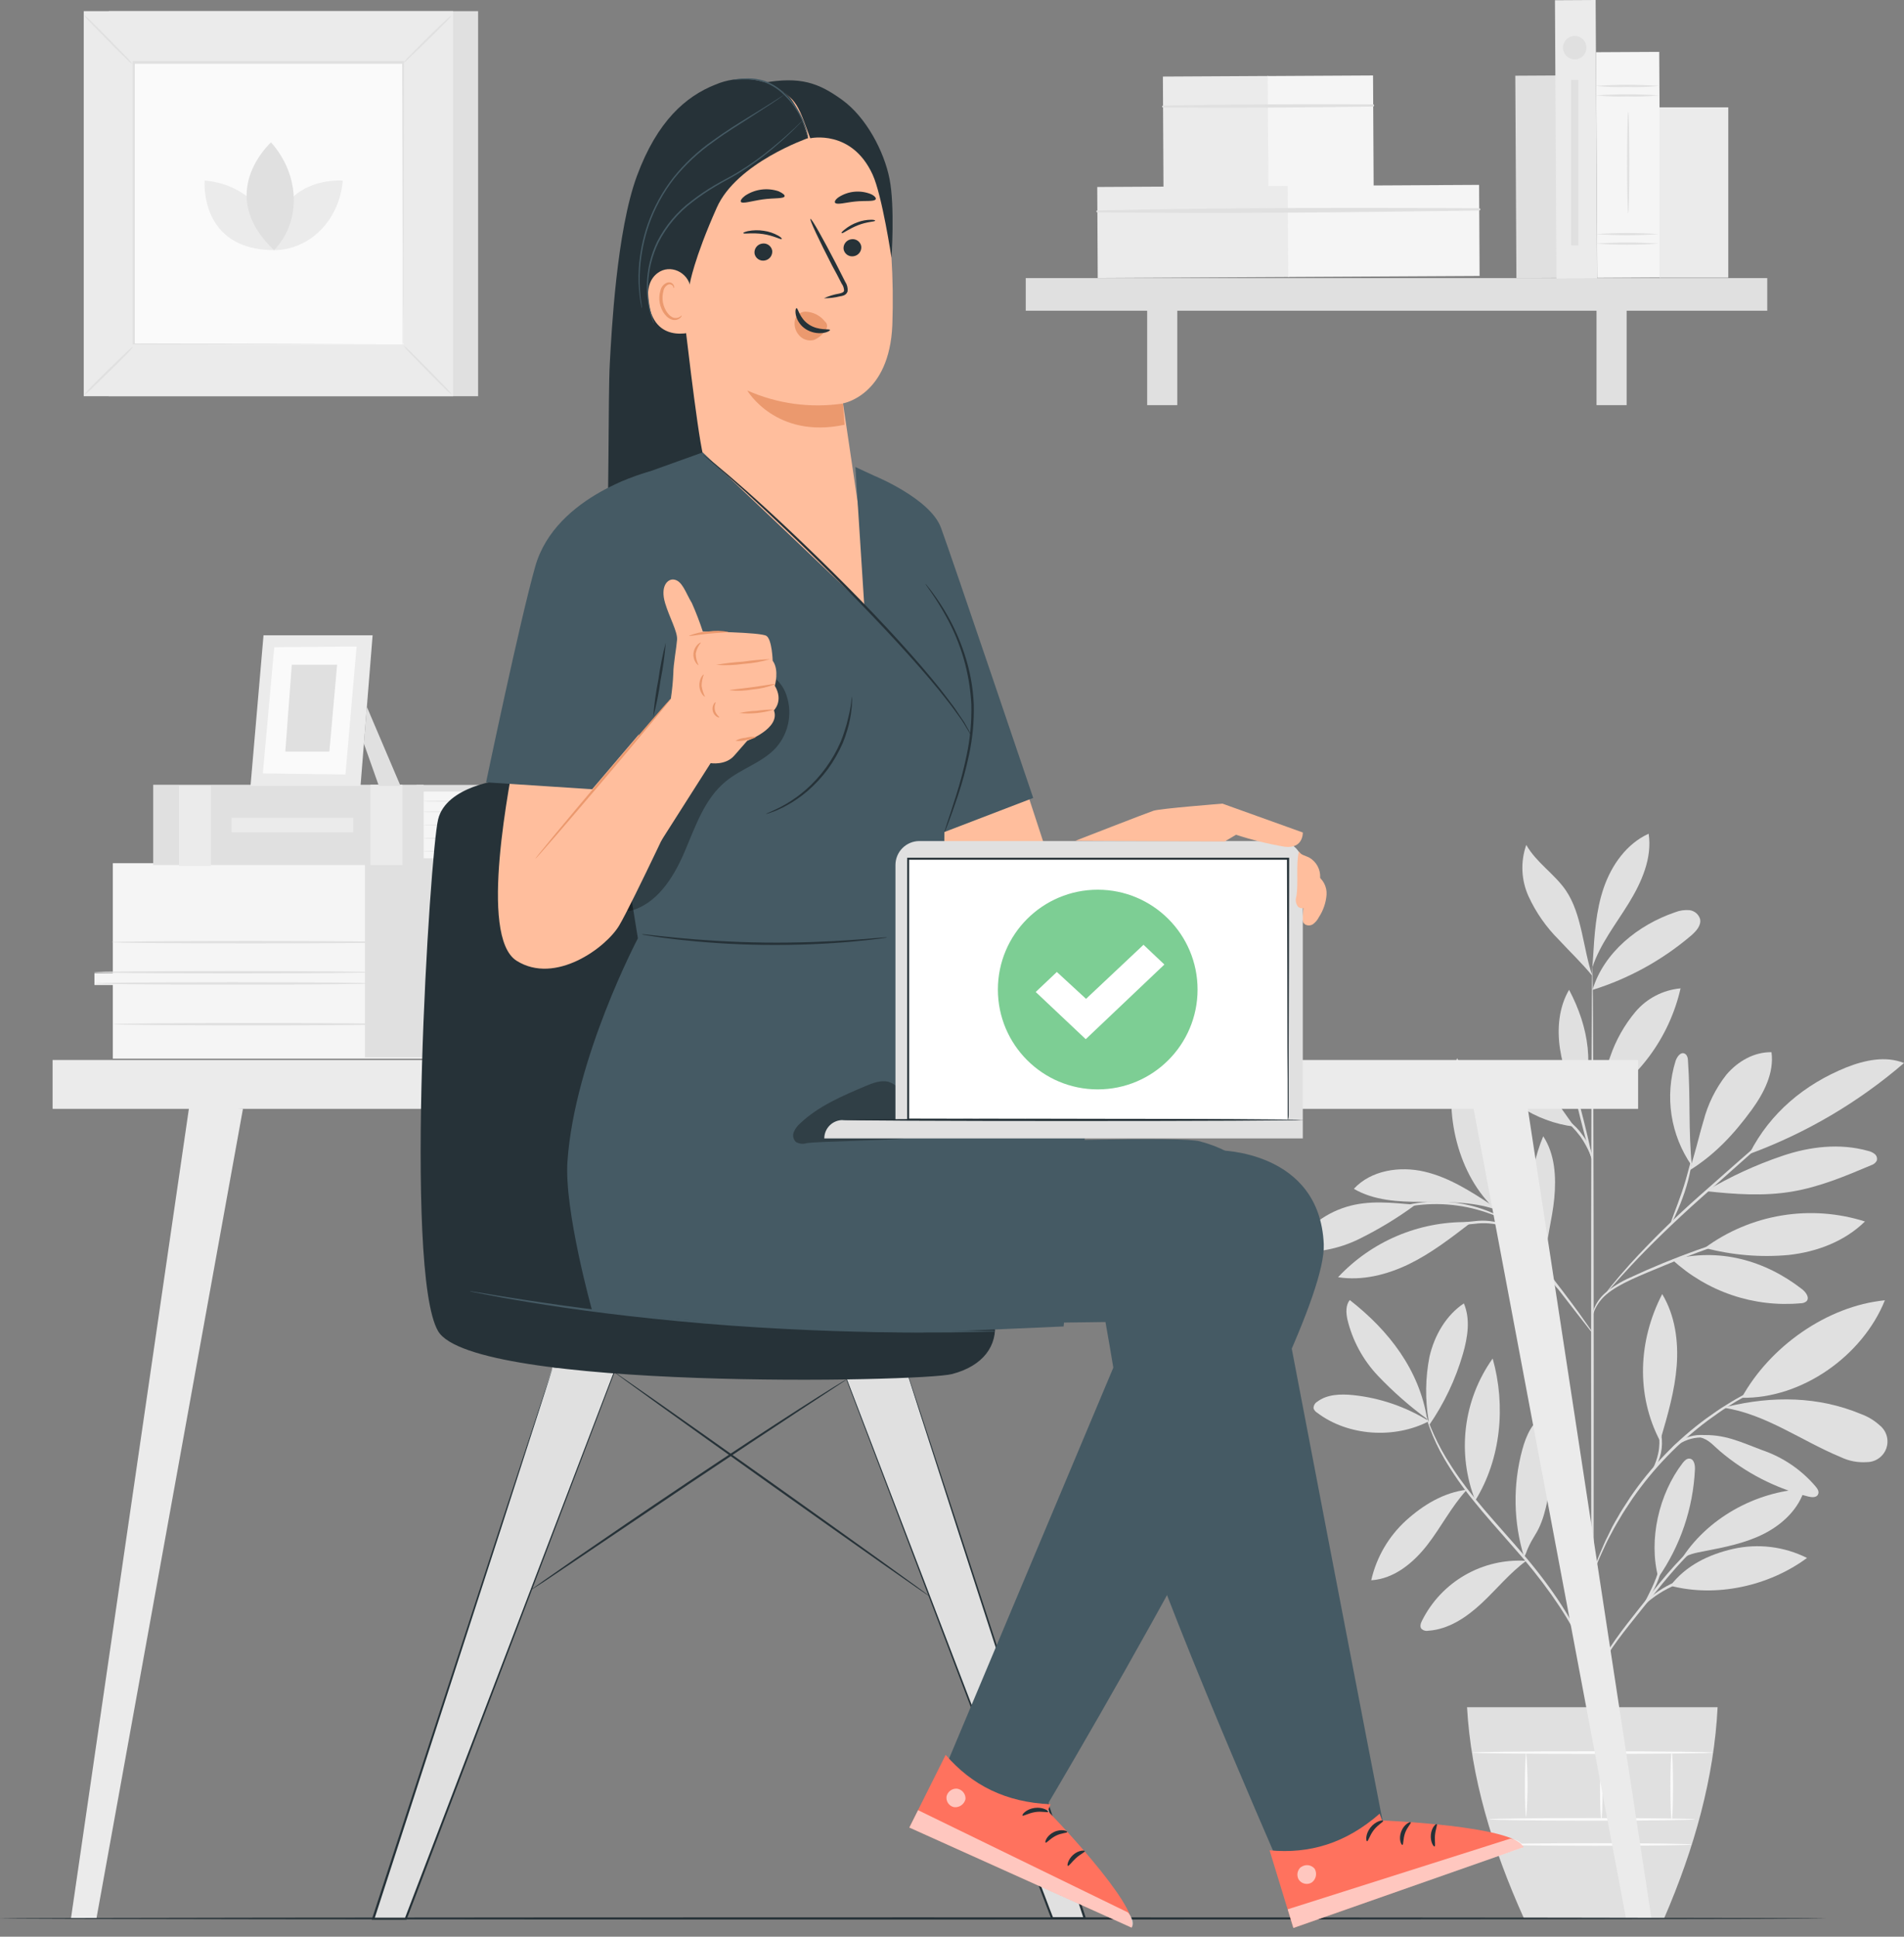 <svg width="176" height="179" viewBox="0 0 176 179" fill="none" xmlns="http://www.w3.org/2000/svg">
<rect x="0" y="0" width="176" height="179" fill="#808080" stroke="none"/>
<g id="done/pana">
<g id="background-complete">
<path id="Vector" d="M44.193 1.031H10.051V36.621H44.193V1.031Z" fill="#E0E0E0"/>
<path id="Vector_2" d="M41.883 1.031H7.74V36.621H41.883V1.031Z" fill="#EBEBEB"/>
<path id="Vector_3" d="M37.293 5.816H12.33V31.836H37.293V5.816Z" fill="#FAFAFA"/>
<path id="Vector_4" d="M12.329 32.009C12.146 32.271 11.937 32.515 11.706 32.737C11.304 33.139 10.741 33.722 10.098 34.345C9.454 34.968 8.891 35.519 8.489 35.909C8.272 36.135 8.033 36.34 7.777 36.52C7.954 36.257 8.157 36.013 8.385 35.793C8.787 35.391 9.35 34.803 9.993 34.184C10.636 33.565 11.199 33.01 11.621 32.616C11.834 32.388 12.072 32.185 12.329 32.009Z" fill="#E0E0E0"/>
<path id="Vector_5" d="M37.293 31.932C37.548 32.117 37.785 32.325 38.001 32.555C38.403 32.958 38.986 33.52 39.609 34.164C40.232 34.807 40.779 35.37 41.173 35.772C41.4 35.989 41.605 36.227 41.784 36.484C41.527 36.303 41.29 36.096 41.077 35.865C40.675 35.463 40.092 34.9 39.468 34.256C38.845 33.613 38.298 33.05 37.904 32.648C37.676 32.431 37.471 32.192 37.293 31.932Z" fill="#E0E0E0"/>
<path id="Vector_6" d="M37.223 5.884C37.406 5.628 37.615 5.39 37.846 5.176C38.248 4.774 38.807 4.191 39.434 3.568C40.062 2.945 40.641 2.394 41.063 2.004C41.281 1.777 41.521 1.573 41.779 1.393C41.594 1.647 41.386 1.883 41.155 2.096C40.753 2.498 40.194 3.085 39.547 3.705C38.899 4.324 38.34 4.879 37.914 5.273C37.705 5.499 37.473 5.704 37.223 5.884Z" fill="#E0E0E0"/>
<path id="Vector_7" d="M12.263 5.948C12.008 5.764 11.771 5.555 11.555 5.325C11.153 4.923 10.566 4.36 9.947 3.717C9.328 3.073 8.773 2.51 8.379 2.108C8.152 1.893 7.949 1.654 7.771 1.396C8.026 1.579 8.261 1.787 8.475 2.016C8.877 2.418 9.464 2.981 10.084 3.624C10.703 4.267 11.258 4.83 11.652 5.233C11.88 5.449 12.085 5.689 12.263 5.948Z" fill="#E0E0E0"/>
<path id="Vector_8" d="M37.222 31.836C37.222 31.836 37.222 31.791 37.222 31.711C37.222 31.631 37.222 31.502 37.222 31.349C37.222 31.023 37.222 30.545 37.222 29.946C37.222 28.715 37.222 26.922 37.222 24.642C37.222 20.086 37.198 13.592 37.178 5.816L37.262 5.896H12.368L12.461 5.804C12.461 15.354 12.461 24.3 12.461 31.824L12.38 31.743L30.41 31.784L35.469 31.808H36.808H35.489H30.443L12.348 31.848H12.268V31.767C12.268 24.232 12.268 15.281 12.268 5.747V5.651H12.364H37.258H37.339V5.735C37.339 13.532 37.306 20.046 37.298 24.634C37.298 26.906 37.298 28.691 37.274 29.918C37.274 30.521 37.274 30.987 37.274 31.305C37.274 31.458 37.274 31.574 37.274 31.659C37.274 31.743 37.222 31.836 37.222 31.836Z" fill="#E0E0E0"/>
<path id="Vector_9" d="M18.918 16.685C18.918 16.685 18.383 23.118 25.351 23.118C25.359 19.688 22.524 16.974 18.918 16.685Z" fill="#EBEBEB"/>
<path id="Vector_10" d="M31.682 16.689C31.682 16.689 25.248 16.154 25.248 23.122C28.678 23.134 31.392 20.296 31.682 16.689Z" fill="#EBEBEB"/>
<path id="Vector_11" d="M25.051 13.162C25.051 13.162 19.787 17.887 25.34 23.126C27.922 20.392 27.689 16.102 25.051 13.162Z" fill="#E0E0E0"/>
<path id="Vector_12" d="M132.098 131.356C129.973 130.028 127.573 129.203 125.081 128.943C123.935 128.827 122.669 128.859 121.76 129.555C121.654 129.617 121.567 129.706 121.507 129.812C121.447 129.919 121.417 130.039 121.418 130.162C121.475 130.33 121.591 130.473 121.744 130.564C124.599 132.739 128.917 133.017 132.098 131.348" fill="#E0E0E0"/>
<path id="Vector_13" d="M131.916 131.155C130.291 129.963 128.775 128.629 127.385 127.17C125.989 125.7 125.008 123.887 124.542 121.914C124.421 121.315 124.385 120.632 124.767 120.157C128.386 122.972 131.201 126.627 131.916 131.155Z" fill="#E0E0E0"/>
<path id="Vector_14" d="M132.061 131.328C131.725 129.355 131.753 127.339 132.141 125.376C132.596 123.434 133.653 121.577 135.314 120.467C135.937 121.926 135.668 123.607 135.229 125.131C134.548 127.494 133.486 129.729 132.085 131.75" fill="#E0E0E0"/>
<path id="Vector_15" d="M135.598 137.685C133.451 137.946 131.577 139.08 129.969 140.532C128.358 142.002 127.235 143.93 126.752 146.057C128.863 145.928 130.652 144.448 131.947 142.776C133.242 141.103 134.147 139.277 135.566 137.717" fill="#E0E0E0"/>
<path id="Vector_16" d="M136.37 138.686C135.524 136.537 135.228 134.212 135.509 131.92C135.79 129.628 136.639 127.442 137.978 125.562C139.205 129.916 138.754 134.838 136.37 138.686Z" fill="#E0E0E0"/>
<path id="Vector_17" d="M141.045 144.259C139.08 144.137 137.123 144.595 135.417 145.578C133.711 146.56 132.332 148.023 131.451 149.784C131.331 150.021 131.226 150.323 131.387 150.536C131.47 150.616 131.571 150.675 131.682 150.707C131.792 150.74 131.909 150.744 132.022 150.721C133.912 150.6 135.589 149.462 136.972 148.168C138.355 146.873 139.562 145.373 141.09 144.255" fill="#E0E0E0"/>
<path id="Vector_18" d="M140.897 143.958C139.89 140.714 139.829 137.251 140.72 133.974C141.07 132.687 141.661 131.336 142.851 130.733C142.898 130.701 142.952 130.679 143.008 130.669C143.064 130.66 143.122 130.662 143.177 130.676C143.272 130.727 143.346 130.811 143.382 130.914C143.78 131.813 143.953 132.795 143.884 133.777C143.813 134.754 143.662 135.723 143.434 136.676C143.06 138.449 142.863 140.355 141.89 141.883C141.659 142.25 141.452 142.631 141.271 143.025C141.086 143.427 141.086 143.552 140.917 143.861" fill="#E0E0E0"/>
<path id="Vector_19" d="M153.285 145.804C152.368 142.309 153.341 138.079 155.541 135.216C155.706 135.007 155.919 134.782 156.184 134.814C156.586 134.85 156.695 135.393 156.675 135.799C156.51 139.389 155.335 142.86 153.285 145.812" fill="#E0E0E0"/>
<path id="Vector_20" d="M154.402 146.563C158.645 147.669 163.51 146.596 167.036 143.994C164.923 142.935 162.507 142.639 160.201 143.158C157.917 143.68 155.83 144.702 154.406 146.563" fill="#E0E0E0"/>
<path id="Vector_21" d="M155.342 144.239C157.718 140.367 162.27 137.842 166.81 137.613C166.287 139.458 164.767 140.89 163.058 141.758C161.349 142.627 159.439 143.001 157.553 143.367C156.822 143.508 155.816 143.664 155.342 144.239Z" fill="#E0E0E0"/>
<path id="Vector_22" d="M153.52 132.964C154.164 130.761 154.811 128.541 154.988 126.249C155.165 123.957 154.835 121.573 153.649 119.606C151.429 123.901 151.208 128.915 153.452 133.193" fill="#E0E0E0"/>
<path id="Vector_23" d="M160.992 129.189C163.586 124.472 168.877 120.709 174.233 120.178C172.167 125.325 166.533 129.297 160.992 129.189Z" fill="#E0E0E0"/>
<path id="Vector_24" d="M159.359 130.113C163.228 130.7 166.525 133.173 170.14 134.669C170.897 135.037 171.737 135.197 172.576 135.136C172.968 135.134 173.349 135.011 173.668 134.785C173.988 134.559 174.23 134.24 174.362 133.871C174.493 133.503 174.508 133.103 174.405 132.725C174.301 132.348 174.084 132.012 173.783 131.762C173.27 131.29 172.669 130.925 172.014 130.688C168.073 129.048 163.851 129.008 159.701 130.001" fill="#E0E0E0"/>
<path id="Vector_25" d="M157.119 132.828C157.996 133.077 158.293 133.531 158.989 134.123C161.354 136.133 164.152 137.569 167.164 138.32C167.477 138.397 167.883 138.429 168.04 138.148C168.197 137.866 168.004 137.601 167.827 137.384C166.514 135.842 164.81 134.684 162.893 134.03C161.003 133.33 159.371 132.482 157.119 132.663" fill="#E0E0E0"/>
<path id="Vector_26" d="M154.59 116.434C156.178 117.895 158.054 119.008 160.097 119.7C162.141 120.393 164.307 120.65 166.456 120.455C166.653 120.459 166.845 120.391 166.995 120.262C167.292 119.937 166.934 119.434 166.593 119.165C163.102 116.446 158.88 115.316 154.594 116.418" fill="#E0E0E0"/>
<path id="Vector_27" d="M157.584 115.34C159.684 113.794 162.12 112.766 164.693 112.342C167.266 111.917 169.904 112.106 172.389 112.895C170.524 114.733 167.938 115.71 165.332 115.992C162.731 116.23 160.109 116.009 157.584 115.34Z" fill="#E0E0E0"/>
<path id="Vector_28" d="M156.395 107.809C156.053 104.327 156.274 101.58 156.033 98.082C156.033 97.801 155.957 97.467 155.695 97.366C155.329 97.226 155.028 97.672 154.891 98.042C154.384 99.664 154.254 101.38 154.511 103.059C154.768 104.738 155.406 106.337 156.375 107.733" fill="#E0E0E0"/>
<path id="Vector_29" d="M156.145 108.191C158.505 106.731 160.274 104.829 161.911 102.59C163.049 101.03 164.01 99.164 163.752 97.25C162.144 97.218 160.632 98.098 159.591 99.317C158.598 100.578 157.877 102.03 157.471 103.583C157.009 105.115 156.687 106.687 156.145 108.191Z" fill="#E0E0E0"/>
<path id="Vector_30" d="M161.811 106.619C167.001 104.697 171.807 101.863 176.001 98.251C174.308 97.567 172.382 97.978 170.673 98.653C166.801 100.217 163.636 102.855 161.738 106.571" fill="#E0E0E0"/>
<path id="Vector_31" d="M157.738 110.097C160.36 110.382 163.022 110.571 165.619 110.137C168.217 109.703 170.589 108.697 172.974 107.692C173.187 107.627 173.366 107.483 173.477 107.29C173.514 107.179 173.516 107.06 173.484 106.948C173.451 106.836 173.386 106.737 173.296 106.663C173.113 106.517 172.898 106.416 172.668 106.369C170.075 105.641 167.272 105.967 164.719 106.844C162.286 107.669 159.946 108.747 157.738 110.06" fill="#E0E0E0"/>
<path id="Vector_32" d="M142.78 116.555C140.995 112.936 141.111 108.738 142.651 105.019C143.741 106.675 143.858 108.782 143.673 110.757C143.488 112.731 142.869 114.753 142.836 116.736" fill="#E0E0E0"/>
<path id="Vector_33" d="M135.64 112.952C133.403 112.923 131.184 113.361 129.125 114.238C127.067 115.116 125.214 116.413 123.686 118.047C125.913 118.397 128.205 117.821 130.232 116.84C132.258 115.859 134.06 114.464 135.861 113.085" fill="#E0E0E0"/>
<path id="Vector_34" d="M130.842 111.347C128.659 111.17 126.556 110.901 124.457 111.544C122.358 112.188 120.436 113.647 119.596 115.67C121.655 115.835 123.722 115.445 125.579 114.54C127.425 113.635 129.187 112.566 130.842 111.347Z" fill="#E0E0E0"/>
<path id="Vector_35" d="M137.945 111.42C135.983 110.133 133.965 108.826 131.681 108.291C129.397 107.757 126.743 108.151 125.146 109.876C127 110.961 129.244 111.082 131.391 111.082C133.538 111.082 136.168 111.054 138.191 111.77" fill="#E0E0E0"/>
<path id="Vector_36" d="M137.959 111.525C134.602 108.227 133.331 102.304 134.682 97.801C137.332 101.857 138.49 106.708 137.959 111.525Z" fill="#E0E0E0"/>
<path id="Vector_37" d="M147.191 102.184C147.827 100.712 148.269 99.168 148.84 97.668C149.357 96.148 150.152 94.737 151.184 93.506C152.236 92.27 153.73 91.496 155.346 91.351C154.829 93.622 153.844 95.76 152.454 97.629C151.065 99.499 149.301 101.058 147.276 102.208" fill="#E0E0E0"/>
<path id="Vector_38" d="M145.523 104.13C144.474 102.69 143.263 100.732 141.844 99.654C140.425 98.576 138.571 97.925 136.838 98.339C137.736 99.913 138.989 101.255 140.497 102.261C142.004 103.266 143.725 103.906 145.523 104.13Z" fill="#E0E0E0"/>
<path id="Vector_39" d="M145.857 102.3C145.17 100.555 144.478 98.79 144.201 96.936C143.923 95.083 144.092 93.1 145.041 91.484C146.883 94.966 147.478 98.722 145.95 102.341" fill="#E0E0E0"/>
<path id="Vector_40" d="M147.207 91.488C148.252 88.034 151.413 85.488 154.827 84.322C155.251 84.15 155.71 84.082 156.166 84.121C156.393 84.148 156.607 84.24 156.782 84.386C156.957 84.533 157.085 84.727 157.151 84.945C157.276 85.533 156.789 86.059 156.347 86.449C153.677 88.728 150.573 90.442 147.223 91.488" fill="#E0E0E0"/>
<path id="Vector_41" d="M147.248 88.661C147.38 86.437 147.517 84.177 148.241 82.066C148.965 79.955 150.364 77.977 152.395 77.056C152.74 79.304 151.747 81.54 150.549 83.49C149.351 85.44 147.911 87.249 147.191 89.409" fill="#E0E0E0"/>
<path id="Vector_42" d="M147.193 90.197C146.332 87.68 146.24 84.483 144.736 82.287C143.682 80.755 141.993 79.71 141.085 78.089C140.537 79.645 140.613 81.353 141.298 82.854C141.983 84.34 142.926 85.692 144.084 86.847C145.202 88.053 146.155 88.934 147.193 90.197Z" fill="#E0E0E0"/>
<path id="Vector_43" d="M147.207 164.316C147.143 164.316 147.082 147.525 147.078 126.82C147.074 106.116 147.123 89.316 147.191 89.316C147.259 89.316 147.316 106.104 147.32 126.82C147.324 147.537 147.275 164.316 147.207 164.316Z" fill="#E0E0E0"/>
<path id="Vector_44" d="M161.88 114.021C161.677 114.12 161.466 114.2 161.248 114.259L159.511 114.846C158.048 115.344 156.033 116.052 153.85 116.961C151.666 117.87 149.648 118.642 148.486 119.647C148.023 120.035 147.655 120.523 147.408 121.074C147.243 121.476 147.215 121.71 147.191 121.706C147.181 121.647 147.181 121.587 147.191 121.529C147.217 121.362 147.259 121.197 147.316 121.038C147.535 120.453 147.895 119.931 148.365 119.518C149.066 118.926 149.851 118.44 150.693 118.075C151.622 117.64 152.655 117.186 153.749 116.736C155.941 115.839 157.971 115.127 159.451 114.681C160.191 114.452 160.794 114.279 161.216 114.166C161.432 114.097 161.654 114.049 161.88 114.021Z" fill="#E0E0E0"/>
<path id="Vector_45" d="M166.688 102.208C166.688 102.208 166.635 102.28 166.511 102.397L165.972 102.903L163.962 104.729L157.267 110.692C154.653 113.016 152.397 115.24 150.833 116.912C150.049 117.749 149.43 118.44 149.007 118.923C148.814 119.148 148.653 119.325 148.521 119.478C148.388 119.631 148.348 119.671 148.34 119.663C148.381 119.587 148.43 119.516 148.485 119.45C148.585 119.313 148.734 119.112 148.935 118.863C149.337 118.36 149.936 117.656 150.704 116.796C152.725 114.588 154.862 112.491 157.106 110.511C159.727 108.187 162.116 106.088 163.849 104.6L165.912 102.831L166.479 102.36C166.542 102.302 166.612 102.25 166.688 102.208Z" fill="#E0E0E0"/>
<path id="Vector_46" d="M154.449 113.056C154.381 113.024 154.924 111.765 155.471 110.169C156.017 108.573 156.275 107.23 156.347 107.242C156.42 107.254 156.255 108.633 155.7 110.249C155.468 110.934 155.199 111.605 154.896 112.26C154.786 112.545 154.635 112.814 154.449 113.056Z" fill="#E0E0E0"/>
<path id="Vector_47" d="M147.223 123.21C147.073 123.069 146.938 122.912 146.821 122.743L145.787 121.42C144.923 120.298 143.725 118.754 142.382 117.061C141.038 115.369 139.804 113.845 138.911 112.755L137.862 111.456C137.724 111.303 137.603 111.136 137.5 110.958C137.659 111.089 137.805 111.235 137.934 111.396C138.204 111.685 138.586 112.116 139.048 112.65C139.977 113.724 141.236 115.224 142.579 116.921C143.922 118.618 145.104 120.178 145.936 121.324C146.338 121.899 146.68 122.365 146.905 122.695C147.026 122.857 147.132 123.029 147.223 123.21Z" fill="#E0E0E0"/>
<path id="Vector_48" d="M144.005 119.088C143.965 119.132 143.109 118.111 142.658 116.567C142.405 115.743 142.301 114.881 142.353 114.021H142.457C142.413 114.214 142.377 114.319 142.357 114.315C142.337 114.311 142.337 114.202 142.357 114.005H142.465C142.516 114.843 142.66 115.673 142.896 116.478C143.326 117.982 144.07 119.048 144.005 119.088Z" fill="#E0E0E0"/>
<path id="Vector_49" d="M139.873 113.865C139.584 113.643 139.268 113.459 138.932 113.318C138.086 113.065 137.195 112.993 136.319 113.109C135.432 113.177 134.552 113.32 133.689 113.535C133.336 113.648 132.974 113.734 132.607 113.792C132.93 113.601 133.28 113.459 133.645 113.37C134.509 113.102 135.4 112.933 136.303 112.867C137.211 112.746 138.135 112.846 138.997 113.157C139.363 113.282 139.674 113.533 139.873 113.865Z" fill="#E0E0E0"/>
<path id="Vector_50" d="M138.866 112.598C138.866 112.634 138.319 112.377 137.426 112.071C135.091 111.271 132.589 111.081 130.16 111.52C129.231 111.685 128.668 111.858 128.656 111.818C128.774 111.744 128.903 111.689 129.038 111.657C129.395 111.532 129.759 111.43 130.128 111.351C132.581 110.813 135.139 111.007 137.482 111.91C137.834 112.045 138.178 112.201 138.512 112.377C138.749 112.506 138.874 112.582 138.866 112.598Z" fill="#E0E0E0"/>
<path id="Vector_51" d="M147.191 107.242C147.127 107.242 146.656 105.634 146.141 103.591C145.627 101.548 145.257 99.896 145.337 99.879C145.418 99.863 145.872 101.488 146.387 103.531C146.901 105.573 147.255 107.226 147.191 107.242Z" fill="#E0E0E0"/>
<path id="Vector_52" d="M147.26 107.242C147.188 107.266 146.882 106.172 146.094 105.054C145.6 104.394 145.023 103.799 144.377 103.285C144.622 103.346 144.849 103.463 145.04 103.627C145.527 103.984 145.95 104.42 146.291 104.918C146.811 105.595 147.145 106.396 147.26 107.242Z" fill="#E0E0E0"/>
<path id="Vector_53" d="M147.206 155.377C147.182 155.377 147.13 154.975 146.941 154.259C146.664 153.256 146.288 152.282 145.819 151.352C144.661 148.984 142.55 145.976 139.868 142.968C138.537 141.449 137.25 140.017 136.157 138.646C135.174 137.438 134.286 136.157 133.499 134.814C132.972 133.907 132.524 132.958 132.16 131.975C132.035 131.621 131.947 131.352 131.894 131.171C131.86 131.067 131.838 130.959 131.83 130.849C131.854 130.849 131.975 131.251 132.252 131.919C132.65 132.882 133.117 133.815 133.652 134.709C134.453 136.031 135.35 137.293 136.334 138.485C137.431 139.84 138.722 141.268 140.053 142.788C142.743 145.807 144.85 148.847 145.98 151.26C146.438 152.205 146.793 153.197 147.038 154.219C147.105 154.496 147.154 154.777 147.186 155.06C147.205 155.164 147.212 155.271 147.206 155.377Z" fill="#E0E0E0"/>
<path id="Vector_54" d="M160.468 140.391C160.245 140.539 160.012 140.673 159.773 140.793C159.144 141.151 158.542 141.554 157.971 142C157.126 142.656 156.335 143.378 155.603 144.159C154.771 145.035 153.914 146.057 153.042 147.146C151.296 149.338 149.664 151.276 148.687 152.824C148.188 153.592 147.826 154.239 147.589 154.694C147.48 154.936 147.352 155.17 147.207 155.394C147.218 155.325 147.24 155.259 147.271 155.196C147.324 155.072 147.396 154.883 147.505 154.654C147.811 153.993 148.156 153.352 148.538 152.732C149.491 151.147 151.111 149.181 152.853 146.994C153.729 145.9 154.594 144.879 155.442 144.002C156.186 143.224 156.993 142.508 157.855 141.863C158.441 141.43 159.064 141.049 159.716 140.725C159.946 140.608 160.119 140.536 160.259 140.484C160.322 140.439 160.393 140.407 160.468 140.391Z" fill="#E0E0E0"/>
<path id="Vector_55" d="M160.726 145.248C160.243 145.357 159.753 145.428 159.259 145.462C158.08 145.584 156.914 145.813 155.776 146.145C154.652 146.512 153.597 147.065 152.656 147.782C151.936 148.341 151.599 148.799 151.566 148.771C151.617 148.646 151.69 148.531 151.784 148.433C152.012 148.141 152.268 147.872 152.548 147.629C153.478 146.855 154.548 146.266 155.7 145.896C156.853 145.554 158.042 145.344 159.243 145.269C159.735 145.216 160.232 145.21 160.726 145.248Z" fill="#E0E0E0"/>
<path id="Vector_56" d="M151.99 148.24C151.914 148.196 152.577 147.183 153.088 145.828C153.599 144.473 153.683 143.254 153.772 143.266C153.81 143.534 153.801 143.806 153.748 144.07C153.674 144.704 153.53 145.327 153.317 145.928C153.095 146.524 152.809 147.094 152.465 147.629C152.341 147.857 152.181 148.064 151.99 148.24Z" fill="#E0E0E0"/>
<path id="Vector_57" d="M164.765 127.347C164.689 127.396 164.61 127.437 164.527 127.472L163.836 127.785C163.534 127.914 163.168 128.079 162.754 128.296C162.34 128.513 161.857 128.73 161.351 129.036L160.547 129.49C160.269 129.651 159.992 129.84 159.702 130.021C159.111 130.383 158.52 130.825 157.889 131.272C155.184 133.291 152.824 135.736 150.9 138.51C150.474 139.157 150.052 139.764 149.714 140.367C149.541 140.665 149.36 140.946 149.211 141.228L148.781 142.032C148.496 142.547 148.295 143.037 148.093 143.459C147.892 143.882 147.736 144.264 147.619 144.561L147.33 145.261C147.3 145.345 147.261 145.426 147.213 145.502C147.225 145.414 147.248 145.327 147.281 145.245C147.35 145.056 147.43 144.818 147.531 144.525C147.658 144.145 147.804 143.772 147.969 143.407C148.158 142.977 148.351 142.478 148.628 141.956L149.03 141.127C149.175 140.842 149.352 140.556 149.525 140.251C149.855 139.639 150.273 139.044 150.699 138.373C152.615 135.564 154.994 133.101 157.736 131.091C158.379 130.64 158.978 130.202 159.578 129.848C159.875 129.667 160.153 129.482 160.434 129.326L161.238 128.879C161.749 128.586 162.243 128.373 162.666 128.171C163.024 127.993 163.392 127.833 163.767 127.693L164.479 127.424C164.57 127.385 164.666 127.359 164.765 127.347Z" fill="#E0E0E0"/>
<path id="Vector_58" d="M154.268 134.376C154.366 134.038 154.567 133.738 154.843 133.519C155.488 132.955 156.313 132.639 157.171 132.627C158.009 132.621 158.841 132.784 159.616 133.105C159.944 133.209 160.255 133.359 160.54 133.551C160.21 133.486 159.887 133.389 159.575 133.262C158.808 132.999 158.002 132.864 157.191 132.86C156.387 132.877 155.609 133.15 154.971 133.64C154.72 133.868 154.485 134.114 154.268 134.376Z" fill="#E0E0E0"/>
<path id="Vector_59" d="M152.699 135.996C152.63 135.96 153.222 135.091 153.358 133.849C153.495 132.606 153.137 131.625 153.21 131.605C153.282 131.585 153.37 131.822 153.483 132.232C153.769 133.313 153.636 134.463 153.109 135.449C152.904 135.819 152.739 136.012 152.699 135.996Z" fill="#E0E0E0"/>
<path id="Vector_60" d="M135.609 157.79C135.971 164.224 137.905 170.734 140.881 177.332H153.813C156.651 170.778 158.449 164.264 158.77 157.79H135.609Z" fill="#E0E0E0"/>
<path id="Vector_61" d="M156.676 168.152C156.676 168.221 152.418 168.277 147.162 168.277C141.907 168.277 137.652 168.221 137.652 168.152C137.652 168.084 141.911 168.032 147.162 168.032C152.414 168.032 156.676 168.088 156.676 168.152Z" fill="#FAFAFA"/>
<path id="Vector_62" d="M156.388 170.477C156.388 170.545 152.395 170.601 147.473 170.601C142.552 170.601 138.555 170.545 138.555 170.477C138.555 170.408 142.548 170.356 147.473 170.356C152.399 170.356 156.388 170.412 156.388 170.477Z" fill="#FAFAFA"/>
<path id="Vector_63" d="M141.08 161.984C141.24 163.967 141.24 165.96 141.08 167.943C141.011 167.943 140.959 166.608 140.959 164.963C140.959 163.319 141.023 161.984 141.08 161.984Z" fill="#FAFAFA"/>
<path id="Vector_64" d="M148.021 161.984C148.089 161.984 148.142 163.363 148.142 165.068C148.142 166.773 148.089 168.152 148.021 168.152C147.953 168.152 147.9 166.773 147.9 165.068C147.9 163.363 147.953 161.984 148.021 161.984Z" fill="#FAFAFA"/>
<path id="Vector_65" d="M154.527 161.932C154.595 161.932 154.648 163.339 154.648 165.077C154.648 166.814 154.595 168.225 154.527 168.225C154.459 168.225 154.406 166.818 154.406 165.077C154.406 163.335 154.459 161.932 154.527 161.932Z" fill="#FAFAFA"/>
<path id="Vector_66" d="M158.371 161.984C158.371 162.052 153.377 162.105 147.217 162.105C141.057 162.105 136.062 162.052 136.062 161.984C136.062 161.916 141.053 161.863 147.217 161.863C153.381 161.863 158.371 161.916 158.371 161.984Z" fill="#FAFAFA"/>
<path id="Vector_67" d="M151.421 97.97H4.863V102.485H151.421V97.97Z" fill="#EBEBEB"/>
<path id="Vector_68" d="M17.54 101.93L6.559 177.312H8.915L22.458 102.485L17.54 101.93Z" fill="#EBEBEB"/>
<path id="Vector_69" d="M141.072 101.452L152.657 177.312H150.304L136.15 102.143L141.072 101.452Z" fill="#EBEBEB"/>
<path id="Vector_70" d="M10.429 79.782V89.947H8.732V91.041H10.429V97.845H42.163V91.652H39.815V90.301H42.163V88.291H43.209V87.374H41.962V79.782H10.429Z" fill="#F5F5F5"/>
<path id="Vector_71" d="M33.732 79.799V97.728H42.157V91.54H39.808V90.306L42.157 90.346V88.323H43.222L43.202 87.278L41.963 87.25V79.77L33.732 79.799Z" fill="#E0E0E0"/>
<path id="Vector_72" d="M34.328 90.892C34.328 90.957 28.59 91.005 21.509 91.005C14.428 91.005 8.686 90.957 8.686 90.892C8.686 90.828 14.428 90.78 21.509 90.78C28.59 90.78 34.328 90.832 34.328 90.892Z" fill="#E0E0E0"/>
<path id="Vector_73" d="M34.328 89.859C34.328 89.924 28.59 89.972 21.509 89.972C14.428 89.972 8.686 89.924 8.686 89.859C8.686 89.795 14.428 89.747 21.509 89.747C28.59 89.747 34.328 89.799 34.328 89.859Z" fill="#E0E0E0"/>
<path id="Vector_74" d="M35.978 87.08C35.978 87.145 30.236 87.193 23.159 87.193C16.082 87.193 10.336 87.145 10.336 87.08C10.336 87.016 16.074 86.968 23.159 86.968C30.244 86.968 35.978 87.02 35.978 87.08Z" fill="#E0E0E0"/>
<path id="Vector_75" d="M36.13 94.66C36.13 94.724 30.392 94.777 23.311 94.777C16.23 94.777 10.488 94.724 10.488 94.66C10.488 94.596 16.226 94.547 23.311 94.547C30.396 94.547 36.13 94.592 36.13 94.66Z" fill="#E0E0E0"/>
<path id="Vector_76" d="M44.506 72.963H38.973V79.541H44.506V72.963Z" fill="#F5F5F5"/>
<path id="Vector_77" d="M39.165 72.532H14.162V79.951H39.165V72.532Z" fill="#E0E0E0"/>
<path id="Vector_78" d="M44.672 73.16H38.492V72.544H44.672C44.756 72.544 44.836 72.578 44.894 72.636C44.953 72.695 44.986 72.775 44.986 72.858C44.983 72.939 44.949 73.016 44.89 73.072C44.832 73.128 44.754 73.16 44.672 73.16Z" fill="#E0E0E0"/>
<path id="Vector_79" d="M44.672 79.955H38.492V79.328H44.672C44.756 79.328 44.836 79.361 44.894 79.42C44.953 79.479 44.986 79.559 44.986 79.642C44.986 79.725 44.953 79.805 44.894 79.864C44.836 79.922 44.756 79.955 44.672 79.955Z" fill="#E0E0E0"/>
<path id="Vector_80" d="M37.2 72.532H34.244V79.951H37.2V72.532Z" fill="#EBEBEB"/>
<path id="Vector_81" d="M19.497 72.617H16.541V80.036H19.497V72.617Z" fill="#EBEBEB"/>
<path id="Vector_82" d="M44.506 74.052C44.506 74.052 43.3 74.085 41.832 74.085C40.365 74.085 39.154 74.085 39.154 74.052C39.154 74.02 40.361 74.016 41.832 74.016C43.304 74.016 44.506 74.032 44.506 74.052Z" fill="#E0E0E0"/>
<path id="Vector_83" d="M44.506 75.037C44.506 75.037 43.3 75.07 41.832 75.07C40.365 75.07 39.154 75.07 39.154 75.037C39.154 75.005 40.361 75.005 41.832 75.005C43.304 75.005 44.506 75.017 44.506 75.037Z" fill="#E0E0E0"/>
<path id="Vector_84" d="M44.506 76.252C44.506 76.252 43.3 76.284 41.832 76.284C40.365 76.284 39.154 76.284 39.154 76.252C39.154 76.22 40.361 76.22 41.832 76.22C43.304 76.22 44.506 76.232 44.506 76.252Z" fill="#E0E0E0"/>
<path id="Vector_85" d="M44.506 77.466C44.506 77.466 43.3 77.498 41.832 77.498C40.365 77.498 39.154 77.498 39.154 77.466C39.154 77.434 40.361 77.434 41.832 77.434C43.304 77.434 44.506 77.446 44.506 77.466Z" fill="#E0E0E0"/>
<path id="Vector_86" d="M44.506 78.681C44.506 78.681 43.3 78.713 41.832 78.713C40.365 78.713 39.154 78.713 39.154 78.681C39.154 78.648 40.361 78.648 41.832 78.648C43.304 78.648 44.506 78.66 44.506 78.681Z" fill="#E0E0E0"/>
<path id="Vector_87" d="M32.655 75.585H21.408V76.919H32.655V75.585Z" fill="#EBEBEB"/>
<path id="Vector_88" d="M33.912 65.331L37.024 72.641H35.022L33.639 68.736L33.912 65.331Z" fill="#E0E0E0"/>
<path id="Vector_89" d="M24.358 58.72L23.156 72.641H33.325L34.443 58.72H24.358Z" fill="#EBEBEB"/>
<path id="Vector_90" d="M25.35 59.822L24.297 71.483L31.933 71.584L32.962 59.754L25.35 59.822Z" fill="#FAFAFA"/>
<path id="Vector_91" d="M26.972 61.438L26.373 69.46H30.446L31.162 61.438H26.972Z" fill="#E0E0E0"/>
<path id="Vector_92" d="M143.83 6.976L140.07 6.997L140.172 25.706L143.931 25.686L143.83 6.976Z" fill="#E0E0E0"/>
<path id="Vector_93" d="M117.233 7.023L107.494 7.076L107.55 17.406L117.289 17.353L117.233 7.023Z" fill="#EBEBEB"/>
<path id="Vector_94" d="M126.92 6.975L117.182 7.028L117.238 17.358L126.976 17.305L126.92 6.975Z" fill="#F5F5F5"/>
<path id="Vector_95" d="M107.506 9.937C113.976 9.994 120.466 9.937 126.936 9.849C126.96 9.844 126.981 9.831 126.996 9.813C127.012 9.794 127.02 9.77 127.02 9.746C127.02 9.722 127.012 9.699 126.996 9.68C126.981 9.661 126.96 9.648 126.936 9.644C120.467 9.606 113.992 9.645 107.51 9.76C107.487 9.76 107.464 9.77 107.448 9.786C107.431 9.803 107.422 9.825 107.422 9.849C107.422 9.872 107.431 9.895 107.448 9.911C107.464 9.928 107.487 9.937 107.51 9.937H107.506Z" fill="#E0E0E0"/>
<path id="Vector_96" d="M119.118 17.186L101.426 17.282L101.471 25.698L119.164 25.602L119.118 17.186Z" fill="#EBEBEB"/>
<path id="Vector_97" d="M136.723 17.087L119.031 17.183L119.077 25.599L136.769 25.503L136.723 17.087Z" fill="#F5F5F5"/>
<path id="Vector_98" d="M101.432 19.628C113.186 19.761 124.979 19.628 136.733 19.455C136.76 19.455 136.787 19.444 136.807 19.425C136.826 19.405 136.837 19.378 136.837 19.351C136.837 19.323 136.826 19.296 136.807 19.277C136.787 19.257 136.76 19.246 136.733 19.246C124.979 19.186 113.182 19.19 101.432 19.451C101.409 19.451 101.386 19.461 101.37 19.477C101.353 19.494 101.344 19.516 101.344 19.54C101.344 19.563 101.353 19.586 101.37 19.602C101.386 19.619 101.409 19.628 101.432 19.628Z" fill="#E0E0E0"/>
<path id="Vector_99" d="M163.359 25.704H94.816V28.719H163.359V25.704Z" fill="#E0E0E0"/>
<path id="Vector_100" d="M108.824 27.155H106.041V37.445H108.824V27.155Z" fill="#E0E0E0"/>
<path id="Vector_101" d="M150.361 27.155H147.578V37.445H150.361V27.155Z" fill="#E0E0E0"/>
<path id="Vector_102" d="M147.496 0L143.736 0.021L143.876 25.755L147.635 25.734L147.496 0Z" fill="#EBEBEB"/>
<path id="Vector_103" d="M153.374 4.794L147.531 4.825L147.644 25.678L153.487 25.646L153.374 4.794Z" fill="#F5F5F5"/>
<path id="Vector_104" d="M153.337 8.815C152.366 8.916 151.389 8.95 150.413 8.916C149.439 8.95 148.464 8.916 147.494 8.815C149.439 8.681 151.391 8.681 153.337 8.815Z" fill="#E0E0E0"/>
<path id="Vector_105" d="M153.337 7.939C152.366 8.04 151.389 8.073 150.413 8.039C149.439 8.073 148.464 8.04 147.494 7.939C149.439 7.805 151.391 7.805 153.337 7.939Z" fill="#E0E0E0"/>
<path id="Vector_106" d="M153.337 22.515C151.391 22.649 149.439 22.649 147.494 22.515C149.439 22.381 151.391 22.381 153.337 22.515Z" fill="#E0E0E0"/>
<path id="Vector_107" d="M153.337 21.639C151.391 21.773 149.439 21.773 147.494 21.639C149.439 21.505 151.391 21.505 153.337 21.639Z" fill="#E0E0E0"/>
<path id="Vector_108" d="M150.509 19.729C150.453 19.729 150.404 17.626 150.404 15.028C150.404 12.431 150.453 10.332 150.509 10.332C150.565 10.332 150.609 12.434 150.609 15.028C150.609 17.622 150.561 19.729 150.509 19.729Z" fill="#E0E0E0"/>
<path id="Vector_109" d="M159.758 9.921H153.396V25.664H159.758V9.921Z" fill="#EBEBEB"/>
<path id="Vector_110" d="M146.644 4.4C146.645 4.614 146.582 4.824 146.463 5.002C146.345 5.181 146.176 5.32 145.979 5.403C145.781 5.485 145.564 5.507 145.354 5.466C145.143 5.424 144.95 5.322 144.799 5.171C144.647 5.02 144.544 4.827 144.502 4.617C144.459 4.407 144.481 4.189 144.562 3.991C144.644 3.794 144.783 3.624 144.961 3.505C145.139 3.386 145.348 3.323 145.562 3.323C145.848 3.323 146.123 3.436 146.326 3.638C146.528 3.84 146.643 4.114 146.644 4.4Z" fill="#E0E0E0"/>
<path id="Vector_111" d="M145.896 7.376H145.229V22.684H145.896V7.376Z" fill="#E0E0E0"/>
</g>
<g id="Floor">
<path id="Vector_112" d="M168.762 177.312C168.762 177.368 130.965 177.417 84.385 177.417C37.806 177.417 0 177.368 0 177.312C0 177.256 37.773 177.208 84.385 177.208C130.997 177.208 168.762 177.252 168.762 177.312Z" fill="#263238"/>
</g>
<g id="Chair">
<path id="Vector_113" d="M83.695 126.374L100.273 177.312H97.254L77.832 126.374H83.695Z" fill="#E0E0E0"/>
<path id="Vector_114" d="M83.692 126.374H83.29H82.164L77.813 126.398L77.853 126.338C81.183 135.011 88.36 153.769 96.676 175.483C96.901 176.078 97.126 176.689 97.351 177.256L97.255 177.192H100.27L100.17 177.328C95.542 163.05 91.412 150.323 88.441 141.163C86.961 136.575 85.771 132.884 84.95 130.331C84.548 129.056 84.227 128.067 84.009 127.391L83.768 126.623C83.716 126.451 83.692 126.358 83.692 126.358C83.692 126.358 83.724 126.438 83.78 126.607L84.034 127.359C84.255 128.031 84.58 129.008 84.999 130.271C85.835 132.816 87.041 136.495 88.545 141.063C91.541 150.235 95.703 162.973 100.367 177.252L100.411 177.389H97.194L97.166 177.32C96.945 176.733 96.716 176.142 96.491 175.547C88.227 153.802 81.09 135.023 77.797 126.362V126.302H77.861L82.236 126.326H83.35C83.575 126.366 83.692 126.374 83.692 126.374Z" fill="#263238"/>
<path id="Vector_115" d="M51.067 126.374L34.488 177.312H37.504L56.93 126.374H51.067Z" fill="#E0E0E0"/>
<path id="Vector_116" d="M51.067 126.374C51.067 126.374 51.191 126.374 51.441 126.374H52.554L56.929 126.35H56.994L56.97 126.41C53.68 135.071 46.543 153.849 38.28 175.595L37.6 177.368L37.576 177.437H34.359L34.404 177.3L46.229 141.111L49.776 130.318C50.178 129.056 50.52 128.079 50.741 127.407L50.994 126.655C51.051 126.486 51.083 126.406 51.083 126.406C51.083 126.406 51.059 126.498 51.006 126.671L50.765 127.439C50.548 128.115 50.23 129.104 49.824 130.379C49 132.932 47.814 136.623 46.334 141.211C43.358 150.371 39.233 163.098 34.605 177.376L34.504 177.24H37.52L37.423 177.304L38.099 175.531C46.414 153.817 53.592 135.043 56.901 126.39L56.945 126.45L52.591 126.426H51.469L51.067 126.374Z" fill="#263238"/>
<path id="Vector_117" d="M78.256 127.492C78.165 127.569 78.069 127.639 77.967 127.701L77.114 128.264L73.974 130.323C71.324 132.068 67.669 134.489 63.652 137.183L53.366 144.119L50.246 146.214L49.397 146.753C49.302 146.824 49.199 146.886 49.092 146.938C49.18 146.859 49.274 146.786 49.373 146.721L50.202 146.13L53.286 143.982C55.895 142.181 59.518 139.708 63.539 137.014C67.56 134.32 71.224 131.915 73.897 130.202C75.232 129.35 76.31 128.662 77.074 128.192L77.947 127.661C78.045 127.597 78.149 127.541 78.256 127.492Z" fill="#263238"/>
<path id="Vector_118" d="M46.449 72.07C46.449 72.07 41.254 72.605 40.498 75.733C39.742 78.862 37.281 117.552 40.498 123.033C43.715 128.513 85.131 127.749 88.006 126.997C90.881 126.245 92.236 124.38 91.943 122.1C91.649 119.82 63.446 116.993 63.446 116.993L65.167 76.614C65.167 76.614 55.026 71.507 46.449 72.07Z" fill="#263238"/>
<path id="Vector_119" d="M91.97 123.077H91.845H91.475L90.056 123.113C88.821 123.145 87.036 123.161 84.828 123.157C80.405 123.157 74.313 123.004 67.594 122.522C64.237 122.277 61.04 121.967 58.141 121.637C55.242 121.307 52.636 120.946 50.457 120.604C49.363 120.443 48.382 120.27 47.517 120.125C46.653 119.981 45.909 119.848 45.302 119.723L43.906 119.454L43.544 119.381L43.424 119.349C43.465 119.344 43.507 119.344 43.548 119.349L43.914 119.402L45.318 119.631C45.925 119.735 46.669 119.86 47.537 119.989C48.406 120.117 49.387 120.286 50.477 120.435C52.66 120.761 55.266 121.094 58.161 121.424C61.056 121.754 64.253 122.047 67.61 122.293C74.325 122.775 80.417 122.94 84.828 122.988C87.032 123.012 88.817 123.016 90.056 123.012H91.849L91.97 123.077Z" fill="#455A64"/>
<path id="Vector_120" d="M85.888 147.508C85.856 147.557 79.293 142.945 71.235 137.215C63.177 131.485 56.667 126.792 56.699 126.76C56.731 126.728 63.294 131.324 71.356 137.058C79.418 142.792 85.92 147.46 85.888 147.508Z" fill="#263238"/>
</g>
<g id="Character">
<path id="Vector_121" d="M112.678 106.321C112.678 106.321 121.983 106.321 122.365 114.99C122.747 123.659 95.279 169.394 95.279 169.394L86.582 165.265L105.231 120.885L64.764 116.904L65.91 106.723L112.678 106.321Z" fill="#455A64"/>
<path id="Vector_122" d="M97.117 166.757L96.847 167.372C96.847 167.372 105.372 176.138 104.608 178.156L84.057 168.908L87.414 162.193C89.831 164.987 92.959 166.588 97.117 166.757Z" fill="#FF725E"/>
<g id="Group" opacity="0.6">
<path id="Vector_123" d="M88.512 165.322C88.287 165.293 88.059 165.348 87.873 165.477C87.686 165.605 87.553 165.797 87.498 166.017C87.461 166.241 87.511 166.47 87.638 166.658C87.766 166.846 87.96 166.978 88.182 167.026C88.42 167.056 88.66 166.996 88.857 166.858C89.054 166.721 89.193 166.516 89.248 166.283C89.263 166.046 89.186 165.812 89.032 165.631C88.878 165.45 88.66 165.336 88.423 165.313" fill="white"/>
</g>
<g id="Group_2" opacity="0.6">
<path id="Vector_124" d="M84.057 168.912L84.861 167.304L104.262 176.757C104.262 176.757 104.998 177.561 104.604 178.164L84.057 168.912Z" fill="white"/>
</g>
<path id="Vector_125" d="M96.893 167.461C96.845 167.557 96.322 167.38 95.687 167.481C95.052 167.581 94.593 167.883 94.517 167.802C94.44 167.722 94.855 167.207 95.631 167.099C96.407 166.99 96.957 167.376 96.893 167.461Z" fill="#263238"/>
<path id="Vector_126" d="M98.649 169.322C98.629 169.427 98.114 169.402 97.583 169.676C97.052 169.949 96.751 170.351 96.654 170.303C96.558 170.255 96.747 169.656 97.414 169.33C98.082 169.004 98.689 169.226 98.649 169.322Z" fill="#263238"/>
<path id="Vector_127" d="M98.713 172.45C98.612 172.45 98.713 171.867 99.2 171.433C99.686 170.999 100.273 170.995 100.277 171.095C100.281 171.196 99.875 171.361 99.473 171.722C99.071 172.084 98.817 172.486 98.713 172.45Z" fill="#263238"/>
<path id="Vector_128" d="M95.072 73.634L96.725 78.688L87.714 79.392L86.664 76.686L95.072 73.634Z" fill="#FFBE9D"/>
<path id="Vector_129" d="M120.661 80.265C120.834 80.611 121.284 80.667 121.63 80.848C121.952 81.032 122.216 81.303 122.391 81.63C122.567 81.957 122.647 82.327 122.623 82.697C122.565 83.438 122.32 84.152 121.911 84.772C121.786 85.024 121.602 85.243 121.377 85.412C121.262 85.491 121.126 85.534 120.987 85.534C120.847 85.534 120.711 85.491 120.597 85.412C120.331 85.19 120.363 84.78 120.42 84.439C120.633 83.156 120.355 81.535 120.657 80.269" fill="#FFBE9D"/>
<path id="Vector_130" d="M60.731 16.889C60.655 16.325 60.793 15.753 61.117 15.286C61.442 14.819 61.93 14.49 62.485 14.364L72.433 8.035C76.225 7.183 81.001 13.516 81.681 17.336C82.368 21.534 82.637 25.79 82.485 30.042C82.212 36.58 77.925 37.28 77.925 37.28L81.142 59.022L65.641 49.464L60.731 16.889Z" fill="#FFBE9D"/>
<path id="Vector_131" d="M79.612 22.76C79.638 22.974 79.58 23.189 79.45 23.361C79.321 23.533 79.129 23.648 78.916 23.681C78.706 23.719 78.49 23.673 78.314 23.553C78.139 23.432 78.018 23.247 77.979 23.037C77.952 22.823 78.01 22.608 78.14 22.436C78.27 22.264 78.462 22.149 78.675 22.116C78.884 22.078 79.1 22.124 79.276 22.244C79.452 22.365 79.573 22.55 79.612 22.76Z" fill="#263238"/>
<path id="Vector_132" d="M80.891 20.412C80.811 20.5 80.151 20.488 79.319 20.814C78.487 21.14 77.936 21.574 77.831 21.55C77.727 21.526 77.831 21.409 78.085 21.208C78.434 20.922 78.83 20.7 79.255 20.548C79.66 20.392 80.091 20.312 80.525 20.311C80.815 20.303 80.931 20.372 80.891 20.412Z" fill="#263238"/>
<path id="Vector_133" d="M71.38 23.158C71.405 23.372 71.346 23.588 71.216 23.76C71.085 23.932 70.893 24.046 70.68 24.079C70.471 24.117 70.256 24.07 70.081 23.95C69.906 23.829 69.786 23.644 69.747 23.436C69.719 23.222 69.777 23.005 69.907 22.833C70.037 22.661 70.229 22.547 70.443 22.515C70.652 22.476 70.869 22.522 71.044 22.643C71.22 22.763 71.341 22.949 71.38 23.158Z" fill="#263238"/>
<path id="Vector_134" d="M72.243 22.096C72.123 22.145 71.503 21.775 70.542 21.634C69.581 21.493 68.829 21.634 68.737 21.57C68.644 21.505 68.829 21.437 69.139 21.36C69.621 21.265 70.117 21.255 70.603 21.332C71.073 21.397 71.528 21.55 71.942 21.783C72.227 21.948 72.32 22.076 72.243 22.096Z" fill="#263238"/>
<path id="Vector_135" d="M76.166 27.565C76.615 27.362 77.088 27.218 77.573 27.135C77.795 27.087 78.004 27.018 78.024 26.858C78.017 26.622 77.937 26.394 77.795 26.206C77.527 25.67 77.237 25.122 76.926 24.561C75.72 22.217 74.803 20.279 74.916 20.231C75.028 20.183 76.074 22.044 77.288 24.389L78.128 26.045C78.303 26.302 78.381 26.613 78.35 26.922C78.326 27.005 78.283 27.082 78.226 27.147C78.168 27.212 78.096 27.263 78.016 27.296C77.894 27.343 77.767 27.376 77.638 27.392C77.156 27.511 76.662 27.569 76.166 27.565Z" fill="#263238"/>
<path id="Vector_136" d="M77.921 37.296C74.917 37.74 71.849 37.322 69.074 36.09C69.074 36.09 71.716 40.609 78.069 39.258L77.921 37.296Z" fill="#EB996E"/>
<path id="Vector_137" d="M76.269 29.733C76.052 29.451 75.776 29.221 75.459 29.061C75.143 28.9 74.794 28.812 74.439 28.804C74.234 28.808 74.035 28.875 73.868 28.994C73.702 29.114 73.575 29.282 73.506 29.475C73.437 29.725 73.429 29.988 73.483 30.241C73.536 30.494 73.651 30.731 73.816 30.931C73.978 31.142 74.198 31.302 74.45 31.39C74.701 31.477 74.973 31.49 75.231 31.425C75.651 31.252 76.008 30.957 76.257 30.577C76.347 30.48 76.412 30.363 76.445 30.235C76.46 30.155 76.457 30.072 76.436 29.993C76.415 29.913 76.377 29.84 76.325 29.777" fill="#EB996E"/>
<path id="Vector_138" d="M73.628 28.482C73.773 28.454 73.885 29.415 74.786 30.002C75.687 30.589 76.7 30.364 76.724 30.497C76.724 30.557 76.519 30.71 76.085 30.774C75.523 30.847 74.954 30.721 74.476 30.416C74.018 30.122 73.692 29.66 73.568 29.129C73.483 28.715 73.564 28.482 73.628 28.482Z" fill="#263238"/>
<path id="Vector_139" d="M72.525 18.144C72.44 18.385 71.548 18.285 70.514 18.429C69.481 18.574 68.629 18.868 68.484 18.655C68.419 18.55 68.564 18.321 68.886 18.08C69.336 17.783 69.847 17.592 70.381 17.522C70.916 17.453 71.459 17.506 71.97 17.677C72.364 17.858 72.561 18.027 72.525 18.144Z" fill="#263238"/>
<path id="Vector_140" d="M80.939 18.43C80.766 18.651 79.986 18.53 79.074 18.623C78.161 18.715 77.405 18.948 77.204 18.755C77.111 18.663 77.204 18.446 77.53 18.221C77.972 17.937 78.477 17.764 79.001 17.718C79.525 17.672 80.052 17.753 80.537 17.955C80.883 18.128 81.012 18.321 80.939 18.43Z" fill="#263238"/>
<path id="Vector_141" d="M56.367 33.601C56.528 30.686 56.995 21.353 58.876 16.262C60.758 11.172 63.408 8.892 66.134 7.818C67.164 7.378 68.29 7.211 69.403 7.334C70.516 7.457 71.578 7.864 72.488 8.518C73.887 9.507 74.699 12.764 74.699 12.764C74.699 12.764 68.085 15.048 66.255 19.198C64.136 23.942 63.758 26.25 63.758 26.25L63.187 28.78C63.187 28.78 64.429 39.773 64.988 42.049L56.022 50.718C56.315 47.855 56.206 36.512 56.367 33.601Z" fill="#263238"/>
<path id="Vector_142" d="M74.895 12.78C74.895 12.78 78.727 11.916 80.661 16.134C81.538 18.044 82.406 23.826 82.406 23.826C82.406 23.826 82.732 19.101 82.225 16.532C81.719 13.962 80.05 10.826 77.855 9.238C75.659 7.649 73.995 7.05 70.561 7.653C71.595 7.912 72.533 8.46 73.267 9.234C73.785 9.841 74.043 10.38 74.895 12.78Z" fill="#263238"/>
<path id="Vector_143" d="M63.831 26.564C63.598 25.148 61.941 24.376 60.791 25.233C60.16 25.699 59.734 26.544 59.967 28.047C60.594 32.069 64.483 30.597 64.471 30.484C64.459 30.372 64.105 28.216 63.831 26.564Z" fill="#FFBE9D"/>
<path id="Vector_144" d="M63.01 29.154C63.01 29.154 62.95 29.214 62.841 29.286C62.685 29.381 62.498 29.414 62.319 29.379C61.872 29.29 61.414 28.671 61.281 27.955C61.217 27.613 61.231 27.262 61.321 26.926C61.338 26.795 61.386 26.669 61.463 26.561C61.539 26.453 61.641 26.366 61.76 26.307C61.837 26.274 61.923 26.269 62.004 26.293C62.084 26.316 62.154 26.366 62.202 26.435C62.274 26.54 62.258 26.62 62.282 26.624C62.307 26.628 62.359 26.544 62.282 26.383C62.245 26.287 62.175 26.208 62.085 26.158C61.962 26.092 61.818 26.078 61.683 26.118C61.524 26.176 61.382 26.275 61.27 26.403C61.159 26.532 61.083 26.687 61.048 26.854C60.933 27.226 60.91 27.621 60.984 28.004C61.133 28.808 61.663 29.499 62.27 29.576C62.382 29.59 62.496 29.579 62.603 29.544C62.71 29.508 62.808 29.449 62.89 29.371C63.018 29.25 63.026 29.158 63.01 29.154Z" fill="#EB996E"/>
<path id="Vector_145" d="M67.717 7.376C67.717 7.408 68.272 7.327 69.156 7.343C69.674 7.354 70.187 7.445 70.676 7.613C71.271 7.833 71.817 8.166 72.285 8.594C73.15 9.367 73.825 10.331 74.255 11.409C74.585 12.213 74.657 12.784 74.705 12.776C74.7 12.647 74.681 12.519 74.649 12.394C74.329 10.887 73.534 9.523 72.381 8.502C71.899 8.055 71.331 7.71 70.713 7.488C70.21 7.32 69.682 7.237 69.152 7.243C68.797 7.243 68.443 7.266 68.091 7.311C67.965 7.322 67.84 7.344 67.717 7.376Z" fill="#455A64"/>
<path id="Vector_146" d="M60.441 29.897C60.442 29.875 60.442 29.852 60.441 29.829L60.384 29.648C60.356 29.564 60.328 29.463 60.292 29.351L60.183 28.948C59.964 28.069 59.872 27.163 59.91 26.258C59.961 24.916 60.291 23.598 60.879 22.39C61.63 20.927 62.703 19.653 64.015 18.663C64.689 18.143 65.394 17.665 66.126 17.231C66.834 16.805 67.546 16.451 68.205 16.057C69.359 15.353 70.456 14.562 71.486 13.689C72.367 12.945 73.047 12.305 73.497 11.855C73.726 11.63 73.899 11.453 74.016 11.328L74.148 11.188C74.177 11.155 74.193 11.139 74.189 11.135L74.14 11.175L73.996 11.308L73.465 11.827C72.994 12.265 72.307 12.892 71.418 13.62C70.383 14.479 69.287 15.26 68.137 15.957C67.486 16.359 66.766 16.692 66.054 17.123C65.315 17.556 64.604 18.037 63.927 18.562C62.592 19.562 61.503 20.853 60.742 22.338C60.152 23.563 59.829 24.899 59.793 26.258C59.766 27.171 59.873 28.083 60.111 28.965L60.232 29.367C60.276 29.479 60.312 29.576 60.34 29.66L60.413 29.841C60.429 29.877 60.437 29.897 60.441 29.897Z" fill="#455A64"/>
<path id="Vector_147" d="M59.336 28.482C59.336 28.482 59.336 28.458 59.336 28.418L59.312 28.224C59.312 28.056 59.248 27.822 59.215 27.489C59.121 26.583 59.106 25.671 59.171 24.762C59.269 23.417 59.54 22.09 59.975 20.814C60.52 19.255 61.314 17.795 62.328 16.491C63.371 15.203 64.589 14.066 65.947 13.114C67.153 12.213 68.359 11.505 69.32 10.87C70.281 10.234 71.081 9.748 71.616 9.378C71.885 9.201 72.087 9.052 72.223 8.952L72.38 8.839L72.432 8.795C72.432 8.795 72.408 8.795 72.372 8.827L72.207 8.928L71.584 9.33C71.045 9.68 70.249 10.174 69.264 10.777C68.279 11.38 67.105 12.104 65.866 13.005C64.506 13.959 63.288 15.1 62.247 16.395C61.214 17.711 60.405 19.189 59.855 20.77C59.414 22.058 59.144 23.399 59.05 24.758C58.995 25.671 59.026 26.586 59.143 27.493C59.183 27.814 59.239 28.06 59.268 28.229C59.268 28.305 59.296 28.369 59.308 28.418C59.32 28.466 59.332 28.482 59.336 28.482Z" fill="#455A64"/>
<path id="Vector_148" d="M80.803 43.967C80.803 43.967 85.986 46.074 86.979 48.772C87.972 51.47 95.508 73.751 95.508 73.751L86.762 77.104L82.773 58.768L80.803 43.967Z" fill="#455A64"/>
<path id="Vector_149" d="M54.008 107.238C54.008 107.238 107.487 104.781 110.845 105.665C114.202 106.55 116.209 108.243 116.876 112.268C117.544 116.293 127.854 169.62 127.854 169.62L118.477 172.378C118.477 172.378 105.32 142.341 104.761 137.315C104.202 132.288 102.348 121.987 102.348 121.987C102.348 121.987 82.018 122.32 67.048 121.987C52.078 121.653 54.088 107.796 54.088 107.796L54.008 107.238Z" fill="#455A64"/>
<path id="Vector_150" d="M118.359 172.619L118.291 172.459C117.752 171.228 105.118 142.337 104.563 137.335C104.048 132.723 102.428 123.543 102.187 122.188C100.176 122.22 81.129 122.501 67.051 122.188C62.399 122.083 58.896 120.672 56.633 117.998C53.207 113.949 53.818 108.279 53.894 107.801L53.77 107.049H53.995C56.182 106.948 107.551 104.6 110.896 105.484C114.652 106.478 116.441 108.436 117.076 112.244C117.736 116.217 127.933 169.061 128.054 169.596L128.086 169.772L118.359 172.619ZM102.52 121.782L102.553 121.951C102.573 122.051 104.41 132.317 104.965 137.291C105.492 142.04 117.547 169.744 118.592 172.133L127.628 169.479C126.968 166.065 117.326 116.16 116.682 112.3C116.079 108.681 114.374 106.807 110.796 105.866C107.627 105.026 58.036 107.262 54.244 107.435L54.304 107.801V107.829C54.304 107.889 53.5 113.675 56.95 117.745C59.138 120.326 62.539 121.685 67.067 121.79C81.86 122.119 102.154 121.79 102.36 121.79L102.52 121.782Z" fill="#455A64"/>
<path id="Vector_151" d="M57.617 78.395L58.964 86.726C58.964 86.726 53.114 97.812 52.454 107.342C52.14 111.87 54.738 121.142 54.738 121.142C54.738 121.142 75.342 123.406 86.456 123.117L98.314 122.598L100.405 104.073L87.095 102.151L87.296 76.907C87.296 76.907 89.709 70.26 89.894 68.294C90.32 64.144 90.143 59.946 85.997 54.566L80.802 43.967L79.069 43.163L79.893 56.002L64.959 41.812L57.396 44.526L55.253 54.639L57.617 78.395Z" fill="#455A64"/>
<g id="Group_3" opacity="0.3">
<path id="Vector_152" d="M83.503 105.219C82.534 105.388 75.541 105.489 74.572 105.657C74.407 105.708 74.234 105.724 74.062 105.706C73.891 105.687 73.725 105.634 73.575 105.549C73.454 105.434 73.37 105.286 73.334 105.123C73.298 104.961 73.312 104.791 73.374 104.636C73.502 104.325 73.703 104.049 73.961 103.832C75.653 102.224 77.853 101.295 79.992 100.386C80.676 100.1 81.416 99.807 82.131 99.984C82.482 100.1 82.8 100.3 83.056 100.566C83.313 100.832 83.5 101.157 83.603 101.512C83.807 102.221 83.891 102.959 83.852 103.695" fill="black"/>
</g>
<g id="Group_4" opacity="0.3">
<path id="Vector_153" d="M58.17 84.205C60.667 83.622 62.235 81.161 63.248 78.805C64.262 76.449 65.098 73.847 67.084 72.223C68.54 71.016 70.49 70.486 71.749 69.086C72.347 68.401 72.744 67.563 72.895 66.666C73.046 65.769 72.946 64.847 72.605 64.004C72.243 63.143 71.516 62.331 70.595 62.283C69.509 62.226 68.665 63.167 68.001 64.032C64.967 68.007 62.105 72.109 59.416 76.336C57.973 78.608 56.533 81.366 57.538 83.864" fill="black"/>
</g>
<path id="Vector_154" d="M58.184 45.852C58.184 45.852 53.958 47.196 52.43 49.845C50.902 52.495 48.368 65.362 47.757 68.829C47.146 72.295 44.191 86.557 47.757 88.801C51.324 91.045 56.012 87.595 57.235 85.54C58.457 83.485 63.447 72.801 63.447 72.801L58.964 69.034C58.964 69.034 59.768 58.844 59.474 56.701C59.181 54.558 58.184 45.852 58.184 45.852Z" fill="#FFBE9D"/>
<path id="Vector_155" d="M44.932 72.307L54.739 72.946L59.218 67.687L60.457 59.404L60.127 43.557C60.127 43.557 51.373 45.692 49.479 52.347C48.076 57.264 44.932 72.307 44.932 72.307Z" fill="#455A64"/>
<path id="Vector_156" d="M62.288 53.565C61.725 53.489 61.006 54.152 61.484 55.752C61.886 57.087 62.642 58.386 62.586 59.13C62.529 59.874 62.24 61.422 62.24 62.226C62.205 63.013 62.129 63.796 62.011 64.575L55.336 72.617L61.114 77.715L65.686 70.534C65.686 70.534 67.065 70.763 67.865 69.846L69.072 68.467C69.072 68.467 72.168 67.321 71.537 65.652C71.537 65.652 72.453 64.78 71.621 63.38C71.621 63.38 72.055 61.925 71.424 61.068C71.424 61.068 71.368 59.118 70.849 58.772C70.33 58.426 64.966 58.37 64.966 58.37C64.674 57.478 64.337 56.602 63.957 55.744C63.37 54.775 63.072 53.669 62.288 53.565Z" fill="#FFBE9D"/>
<path id="Vector_157" d="M64.57 61.474C64.57 61.495 64.429 61.418 64.305 61.229C64.142 60.974 64.071 60.672 64.103 60.372C64.135 60.072 64.269 59.791 64.481 59.577C64.642 59.42 64.779 59.371 64.791 59.392C64.552 59.681 64.388 60.025 64.312 60.393C64.313 60.768 64.401 61.139 64.57 61.474Z" fill="#EB996E"/>
<path id="Vector_158" d="M71.195 60.924C70.387 61.16 69.555 61.306 68.714 61.362C67.881 61.483 67.037 61.512 66.197 61.447C67.024 61.303 67.857 61.205 68.694 61.153C69.523 61.029 70.358 60.952 71.195 60.924Z" fill="#EB996E"/>
<path id="Vector_159" d="M71.671 63.224C71.005 63.494 70.301 63.663 69.585 63.722C68.878 63.853 68.155 63.877 67.441 63.795C67.441 63.734 68.39 63.674 69.556 63.513C70.723 63.352 71.659 63.167 71.671 63.224Z" fill="#EB996E"/>
<path id="Vector_160" d="M71.555 65.584C70.514 65.903 69.421 66.011 68.338 65.901C68.867 65.786 69.405 65.717 69.946 65.697C70.478 65.612 71.016 65.575 71.555 65.584Z" fill="#EB996E"/>
<path id="Vector_161" d="M66.49 66.308C66.49 66.332 66.377 66.308 66.24 66.231C66.06 66.109 65.933 65.922 65.886 65.709C65.835 65.498 65.864 65.276 65.967 65.085C66.047 64.945 66.136 64.888 66.156 64.904C66.176 64.921 65.991 65.254 66.087 65.66C66.184 66.067 66.518 66.256 66.49 66.308Z" fill="#EB996E"/>
<path id="Vector_162" d="M65.168 64.394C65.168 64.414 65.035 64.345 64.911 64.172C64.751 63.944 64.659 63.675 64.645 63.396C64.629 63.117 64.69 62.839 64.822 62.592C64.931 62.407 65.035 62.327 65.055 62.343C64.932 62.675 64.865 63.026 64.854 63.38C64.906 63.732 65.011 64.074 65.168 64.394Z" fill="#EB996E"/>
<path id="Vector_163" d="M69.906 68.121C69.615 68.276 69.294 68.369 68.966 68.395C68.647 68.486 68.313 68.51 67.984 68.463C68.275 68.307 68.596 68.213 68.925 68.189C69.243 68.096 69.578 68.072 69.906 68.121Z" fill="#EB996E"/>
<path id="Vector_164" d="M67.319 58.406C67.319 58.467 66.514 58.467 65.497 58.567C64.48 58.668 63.696 58.825 63.68 58.768C64.25 58.527 64.859 58.391 65.477 58.366C66.088 58.27 66.712 58.284 67.319 58.406Z" fill="#EB996E"/>
<path id="Vector_165" d="M84.977 77.735H118.215C118.801 77.735 119.364 77.968 119.779 78.383C120.193 78.798 120.426 79.36 120.426 79.947V103.506H82.773V79.943C82.775 79.358 83.007 78.798 83.42 78.385C83.833 77.971 84.392 77.737 84.977 77.735Z" fill="#E0E0E0"/>
<path id="Vector_166" d="M120.427 105.219H76.195C76.195 104.769 76.374 104.338 76.692 104.019C77.01 103.701 77.442 103.522 77.892 103.522H120.427V105.219Z" fill="#E0E0E0"/>
<path id="Vector_167" d="M119.036 79.392H83.916V103.522H119.036V79.392Z" fill="white"/>
<path id="Vector_168" d="M119.031 103.506C119.031 103.506 119.031 103.353 119.031 103.064C119.031 102.774 119.031 102.34 119.031 101.785C119.031 100.663 119.031 99.023 119.007 96.924C119.007 92.726 118.983 86.706 118.963 79.376L119.047 79.46H83.932L84.036 79.356C84.036 87.973 84.036 96.156 84.036 103.482L83.944 103.385L109.24 103.434L116.478 103.462H118.404H118.899H119.071H118.911H118.424H116.518L109.316 103.486L83.956 103.534H83.859V103.506C83.859 96.176 83.859 87.993 83.859 79.38V79.275H83.964H119.079H119.164V79.38C119.164 86.73 119.132 92.77 119.12 96.98C119.12 99.071 119.12 100.703 119.12 101.805C119.12 102.356 119.12 102.778 119.12 103.068C119.12 103.357 119.031 103.506 119.031 103.506Z" fill="#263238"/>
<path id="Vector_169" d="M120.242 103.506C120.242 103.567 110.748 103.611 99.039 103.611C87.33 103.611 77.832 103.567 77.832 103.506C77.832 103.446 87.326 103.402 99.039 103.402C110.752 103.402 120.242 103.466 120.242 103.506Z" fill="#263238"/>
<path id="Vector_170" d="M101.47 100.687C106.567 100.687 110.699 96.556 110.699 91.459C110.699 86.363 106.567 82.231 101.47 82.231C96.374 82.231 92.242 86.363 92.242 91.459C92.242 96.556 96.374 100.687 101.47 100.687Z" fill="#7DCE94"/>
<path id="Vector_171" d="M95.738 91.684L97.692 89.834L100.391 92.319L105.702 87.321L107.632 89.147L100.362 96.047L95.738 91.684Z" fill="white"/>
<path id="Vector_172" d="M62.017 64.575C62.061 64.611 59.29 67.956 55.828 72.042C52.366 76.127 49.523 79.408 49.479 79.38C49.435 79.352 52.205 76.002 55.667 71.913C59.13 67.823 61.972 64.538 62.017 64.575Z" fill="#EB996E"/>
<path id="Vector_173" d="M61.539 59.392C61.449 60.558 61.289 61.718 61.06 62.866C60.902 64.026 60.674 65.175 60.377 66.308C60.467 65.14 60.627 63.978 60.855 62.83C61.016 61.671 61.245 60.523 61.539 59.392Z" fill="#263238"/>
<path id="Vector_174" d="M87.298 76.907C87.313 76.825 87.334 76.744 87.363 76.666L87.58 75.99C87.773 75.407 88.058 74.563 88.384 73.513C88.773 72.287 89.098 71.042 89.357 69.782C89.681 68.244 89.825 66.673 89.787 65.102C89.642 62.24 88.838 59.451 87.439 56.951C87.023 56.19 86.567 55.451 86.072 54.739C85.903 54.486 85.758 54.297 85.67 54.164C85.618 54.098 85.574 54.027 85.537 53.951C85.599 54.007 85.654 54.069 85.702 54.136C85.806 54.265 85.963 54.446 86.144 54.695C86.667 55.392 87.145 56.121 87.576 56.879C88.216 58.006 88.742 59.194 89.148 60.425C89.652 61.933 89.943 63.505 90.013 65.093C90.053 66.682 89.902 68.27 89.562 69.822C89.291 71.085 88.951 72.332 88.541 73.558C88.195 74.603 87.889 75.444 87.672 76.019C87.568 76.287 87.483 76.508 87.419 76.682C87.388 76.762 87.347 76.837 87.298 76.907Z" fill="#263238"/>
<path id="Vector_175" d="M78.751 64.386C78.767 64.573 78.767 64.761 78.751 64.949C78.75 65.169 78.734 65.39 78.703 65.608C78.674 65.9 78.629 66.19 78.57 66.477C78.505 66.825 78.419 67.169 78.312 67.506C78.199 67.898 78.065 68.283 77.91 68.66C77.539 69.511 77.078 70.32 76.535 71.073C75.978 71.824 75.341 72.512 74.633 73.123C74.323 73.388 73.998 73.635 73.66 73.863C73.371 74.069 73.069 74.255 72.755 74.422C72.496 74.572 72.227 74.707 71.951 74.824C71.754 74.921 71.549 75.002 71.34 75.07C71.166 75.141 70.986 75.197 70.801 75.234C70.781 75.19 71.553 74.953 72.663 74.306C72.966 74.131 73.26 73.941 73.543 73.735C73.857 73.525 74.159 73.26 74.488 72.991C75.874 71.772 76.972 70.261 77.705 68.568C77.859 68.2 77.993 67.824 78.107 67.442C78.219 67.109 78.311 66.771 78.385 66.428C78.719 65.19 78.71 64.386 78.751 64.386Z" fill="#263238"/>
<path id="Vector_176" d="M89.806 68.041C89.784 68.019 89.764 67.993 89.75 67.964L89.609 67.719C89.477 67.498 89.296 67.196 89.067 66.822C88.837 66.448 88.479 65.99 88.106 65.467C87.731 64.945 87.257 64.374 86.754 63.734C84.688 61.209 81.636 57.892 78.137 54.349C74.639 50.807 71.354 47.718 68.945 45.503L67.305 44.035C66.822 43.609 66.404 43.231 66.054 42.941L65.25 42.262L65.045 42.081C65.019 42.062 64.995 42.039 64.977 42.013C65.005 42.027 65.032 42.044 65.057 42.065C65.117 42.109 65.19 42.161 65.274 42.23L66.102 42.877L67.377 43.947C67.872 44.373 68.427 44.86 69.038 45.394C71.478 47.566 74.772 50.65 78.286 54.188C81.8 57.727 84.828 61.072 86.867 63.626C87.366 64.273 87.816 64.856 88.202 65.379L89.135 66.762C89.348 67.164 89.537 67.454 89.645 67.683L89.774 67.924C89.801 68.002 89.812 68.041 89.806 68.041Z" fill="#263238"/>
<path id="Vector_177" d="M81.999 86.642C81.925 86.668 81.848 86.683 81.77 86.686L81.114 86.779C80.543 86.855 79.711 86.944 78.701 87.036C76.647 87.221 73.796 87.37 70.659 87.334C67.523 87.297 64.66 87.068 62.617 86.835C61.592 86.718 60.764 86.606 60.205 86.513L59.549 86.409C59.472 86.4 59.397 86.383 59.324 86.356C59.402 86.347 59.48 86.347 59.557 86.356L60.217 86.425C60.788 86.493 61.62 86.582 62.63 86.678C64.676 86.875 67.519 87.08 70.671 87.116C73.824 87.153 76.659 87.024 78.714 86.879C79.739 86.807 80.571 86.743 81.126 86.69L81.786 86.638C81.857 86.632 81.928 86.633 81.999 86.642Z" fill="#263238"/>
<path id="Vector_178" d="M99.414 77.707C99.414 77.707 106 75.138 106.624 74.933C107.247 74.728 113.005 74.277 113.005 74.277L120.428 76.943C120.428 76.943 120.496 78.467 118.763 78.262C117.235 78.004 115.729 77.633 114.256 77.152L113.214 77.772L99.414 77.707Z" fill="#FFBE9D"/>
<path id="Vector_179" d="M120.069 78.684C120.242 79.034 120.692 79.086 121.038 79.271C121.358 79.458 121.62 79.73 121.795 80.056C121.97 80.383 122.052 80.751 122.031 81.121C121.973 81.86 121.728 82.573 121.319 83.192C121.194 83.442 121.012 83.659 120.789 83.827C120.674 83.907 120.538 83.949 120.398 83.949C120.259 83.949 120.123 83.907 120.008 83.827C119.899 83.693 119.825 83.534 119.794 83.364C119.763 83.193 119.776 83.018 119.832 82.854C120.045 81.571 119.767 79.947 120.069 78.68" fill="#FFBE9D"/>
<path id="Vector_180" d="M127.531 167.629L127.756 168.257C127.756 168.257 139.98 168.735 140.816 170.722L119.553 178.193L117.354 171.015C121.033 171.369 124.398 170.372 127.531 167.629Z" fill="#FF725E"/>
<g id="Group_5" opacity="0.6">
<path id="Vector_181" d="M120.304 172.519C120.121 172.654 119.994 172.851 119.947 173.074C119.901 173.296 119.938 173.528 120.051 173.725C120.179 173.917 120.376 174.051 120.601 174.099C120.826 174.148 121.062 174.108 121.257 173.987C121.451 173.844 121.586 173.635 121.634 173.4C121.682 173.164 121.641 172.919 121.519 172.712C121.365 172.531 121.148 172.416 120.912 172.391C120.676 172.367 120.44 172.434 120.252 172.579" fill="white"/>
</g>
<g id="Group_6" opacity="0.6">
<path id="Vector_182" d="M119.556 178.193L119.029 176.468L139.601 169.938C139.601 169.938 140.691 170.018 140.807 170.742L119.556 178.193Z" fill="white"/>
</g>
<path id="Vector_183" d="M127.852 168.293C127.884 168.397 127.382 168.627 126.988 169.141C126.594 169.656 126.477 170.187 126.368 170.179C126.26 170.171 126.2 169.515 126.686 168.904C127.173 168.293 127.84 168.188 127.852 168.293Z" fill="#263238"/>
<path id="Vector_184" d="M130.407 168.43C130.467 168.522 130.077 168.856 129.88 169.419C129.683 169.982 129.743 170.484 129.639 170.517C129.534 170.549 129.261 169.982 129.522 169.286C129.783 168.591 130.37 168.333 130.407 168.43Z" fill="#263238"/>
<path id="Vector_185" d="M132.61 170.657C132.526 170.713 132.208 170.255 132.264 169.583C132.321 168.912 132.739 168.526 132.811 168.594C132.884 168.663 132.695 169.077 132.646 169.62C132.598 170.162 132.711 170.609 132.61 170.657Z" fill="#263238"/>
</g>
</g>
</svg>
